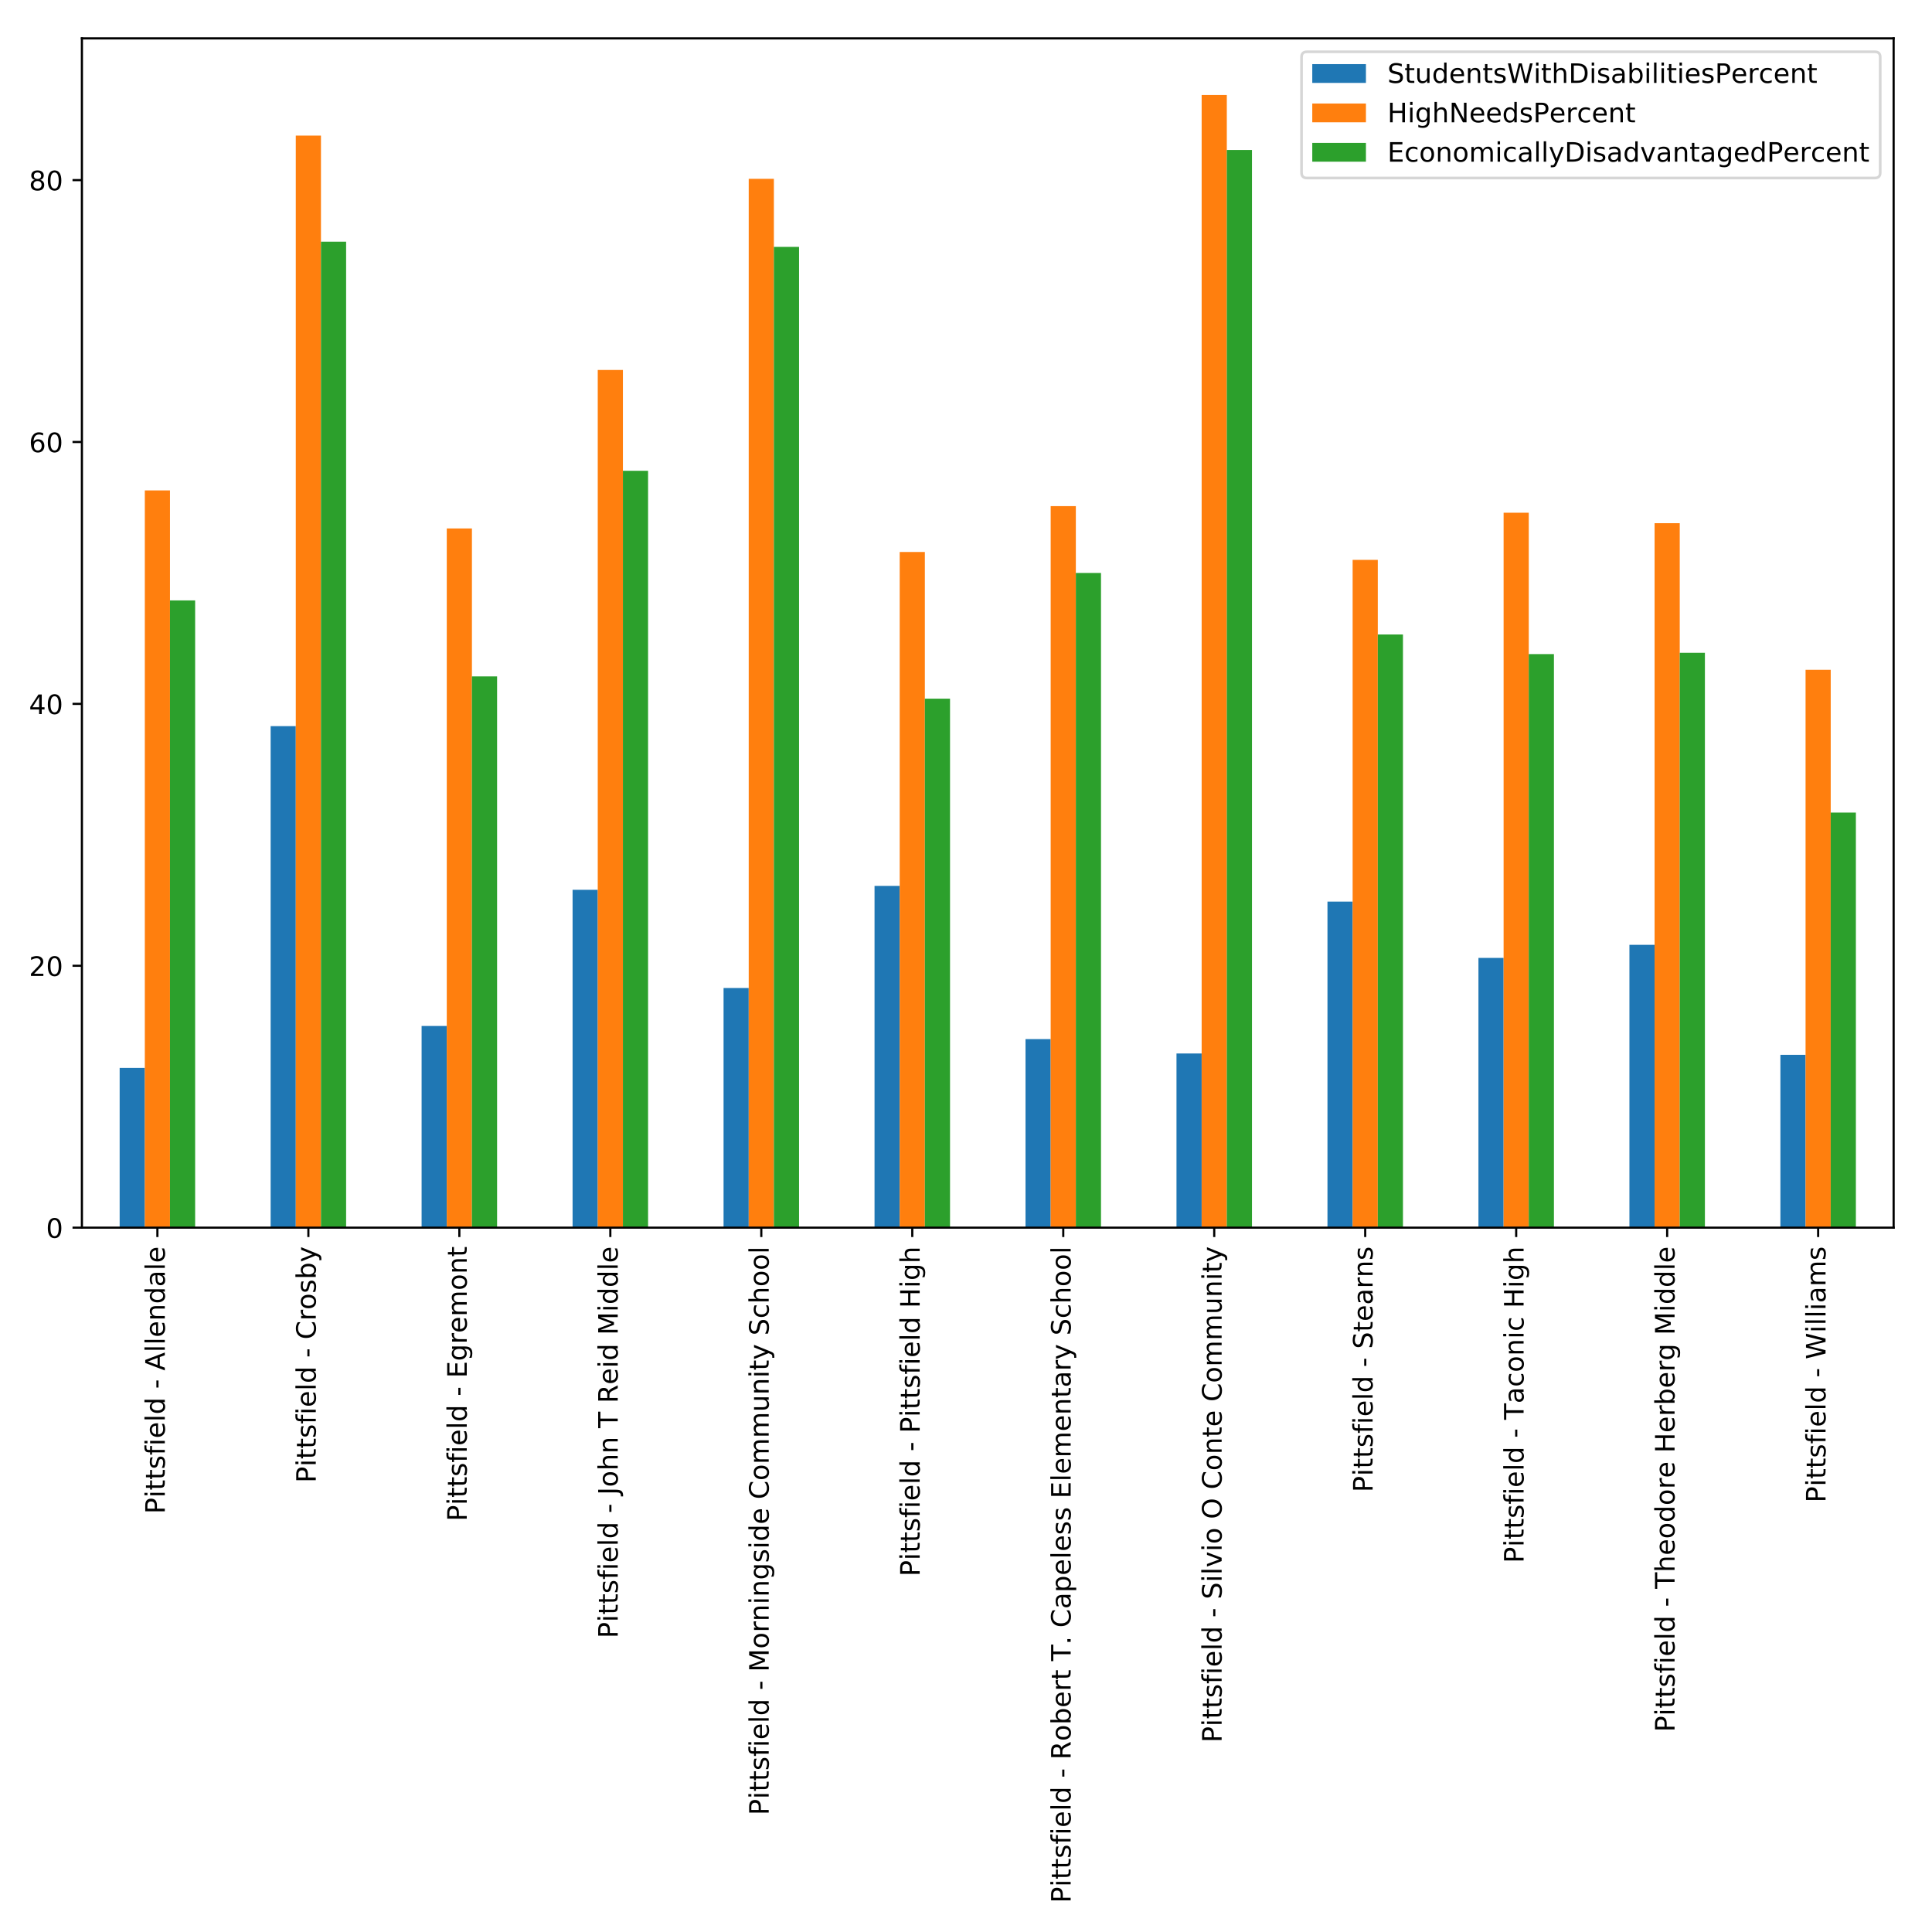 <?xml version="1.0" encoding="utf-8" standalone="no"?>
<!DOCTYPE svg PUBLIC "-//W3C//DTD SVG 1.1//EN"
  "http://www.w3.org/Graphics/SVG/1.1/DTD/svg11.dtd">
<!-- Created with matplotlib (http://matplotlib.org/) -->
<svg height="720pt" version="1.1" viewBox="0 0 720 720" width="720pt" xmlns="http://www.w3.org/2000/svg" xmlns:xlink="http://www.w3.org/1999/xlink">
 <defs>
  <style type="text/css">
*{stroke-linecap:butt;stroke-linejoin:round;}
  </style>
 </defs>
 <g id="figure_1">
  <g id="patch_1">
   <path d="M 0 720 
L 720 720 
L 720 0 
L 0 0 
z
" style="fill:#ffffff;"/>
  </g>
  <g id="axes_1">
   <g id="patch_2">
    <path d="M 30.525 457.506 
L 705.7 457.506 
L 705.7 14.3 
L 30.525 14.3 
z
" style="fill:#ffffff;"/>
   </g>
   <g id="patch_3">
    <path clip-path="url(#pc7ffcbc759)" d="M 44.591 457.506 
L 53.969 457.506 
L 53.969 397.973 
L 44.591 397.973 
z
" style="fill:#1f77b4;"/>
   </g>
   <g id="patch_4">
    <path clip-path="url(#pc7ffcbc759)" d="M 100.856 457.506 
L 110.233 457.506 
L 110.233 270.611 
L 100.856 270.611 
z
" style="fill:#1f77b4;"/>
   </g>
   <g id="patch_5">
    <path clip-path="url(#pc7ffcbc759)" d="M 157.12 457.506 
L 166.498 457.506 
L 166.498 382.358 
L 157.12 382.358 
z
" style="fill:#1f77b4;"/>
   </g>
   <g id="patch_6">
    <path clip-path="url(#pc7ffcbc759)" d="M 213.385 457.506 
L 222.762 457.506 
L 222.762 331.608 
L 213.385 331.608 
z
" style="fill:#1f77b4;"/>
   </g>
   <g id="patch_7">
    <path clip-path="url(#pc7ffcbc759)" d="M 269.649 457.506 
L 279.027 457.506 
L 279.027 368.206 
L 269.649 368.206 
z
" style="fill:#1f77b4;"/>
   </g>
   <g id="patch_8">
    <path clip-path="url(#pc7ffcbc759)" d="M 325.914 457.506 
L 335.291 457.506 
L 335.291 330.144 
L 325.914 330.144 
z
" style="fill:#1f77b4;"/>
   </g>
   <g id="patch_9">
    <path clip-path="url(#pc7ffcbc759)" d="M 382.179 457.506 
L 391.556 457.506 
L 391.556 387.237 
L 382.179 387.237 
z
" style="fill:#1f77b4;"/>
   </g>
   <g id="patch_10">
    <path clip-path="url(#pc7ffcbc759)" d="M 438.443 457.506 
L 447.821 457.506 
L 447.821 392.605 
L 438.443 392.605 
z
" style="fill:#1f77b4;"/>
   </g>
   <g id="patch_11">
    <path clip-path="url(#pc7ffcbc759)" d="M 494.708 457.506 
L 504.085 457.506 
L 504.085 336 
L 494.708 336 
z
" style="fill:#1f77b4;"/>
   </g>
   <g id="patch_12">
    <path clip-path="url(#pc7ffcbc759)" d="M 550.972 457.506 
L 560.35 457.506 
L 560.35 356.983 
L 550.972 356.983 
z
" style="fill:#1f77b4;"/>
   </g>
   <g id="patch_13">
    <path clip-path="url(#pc7ffcbc759)" d="M 607.237 457.506 
L 616.614 457.506 
L 616.614 352.103 
L 607.237 352.103 
z
" style="fill:#1f77b4;"/>
   </g>
   <g id="patch_14">
    <path clip-path="url(#pc7ffcbc759)" d="M 663.502 457.506 
L 672.879 457.506 
L 672.879 393.093 
L 663.502 393.093 
z
" style="fill:#1f77b4;"/>
   </g>
   <g id="patch_15">
    <path clip-path="url(#pc7ffcbc759)" d="M 53.969 457.506 
L 63.346 457.506 
L 63.346 182.774 
L 53.969 182.774 
z
" style="fill:#ff7f0e;"/>
   </g>
   <g id="patch_16">
    <path clip-path="url(#pc7ffcbc759)" d="M 110.233 457.506 
L 119.611 457.506 
L 119.611 50.532 
L 110.233 50.532 
z
" style="fill:#ff7f0e;"/>
   </g>
   <g id="patch_17">
    <path clip-path="url(#pc7ffcbc759)" d="M 166.498 457.506 
L 175.875 457.506 
L 175.875 196.926 
L 166.498 196.926 
z
" style="fill:#ff7f0e;"/>
   </g>
   <g id="patch_18">
    <path clip-path="url(#pc7ffcbc759)" d="M 222.762 457.506 
L 232.14 457.506 
L 232.14 137.88 
L 222.762 137.88 
z
" style="fill:#ff7f0e;"/>
   </g>
   <g id="patch_19">
    <path clip-path="url(#pc7ffcbc759)" d="M 279.027 457.506 
L 288.404 457.506 
L 288.404 66.636 
L 279.027 66.636 
z
" style="fill:#ff7f0e;"/>
   </g>
   <g id="patch_20">
    <path clip-path="url(#pc7ffcbc759)" d="M 335.291 457.506 
L 344.669 457.506 
L 344.669 205.709 
L 335.291 205.709 
z
" style="fill:#ff7f0e;"/>
   </g>
   <g id="patch_21">
    <path clip-path="url(#pc7ffcbc759)" d="M 391.556 457.506 
L 400.934 457.506 
L 400.934 188.63 
L 391.556 188.63 
z
" style="fill:#ff7f0e;"/>
   </g>
   <g id="patch_22">
    <path clip-path="url(#pc7ffcbc759)" d="M 447.821 457.506 
L 457.198 457.506 
L 457.198 35.405 
L 447.821 35.405 
z
" style="fill:#ff7f0e;"/>
   </g>
   <g id="patch_23">
    <path clip-path="url(#pc7ffcbc759)" d="M 504.085 457.506 
L 513.463 457.506 
L 513.463 208.637 
L 504.085 208.637 
z
" style="fill:#ff7f0e;"/>
   </g>
   <g id="patch_24">
    <path clip-path="url(#pc7ffcbc759)" d="M 560.35 457.506 
L 569.727 457.506 
L 569.727 191.07 
L 560.35 191.07 
z
" style="fill:#ff7f0e;"/>
   </g>
   <g id="patch_25">
    <path clip-path="url(#pc7ffcbc759)" d="M 616.614 457.506 
L 625.992 457.506 
L 625.992 194.974 
L 616.614 194.974 
z
" style="fill:#ff7f0e;"/>
   </g>
   <g id="patch_26">
    <path clip-path="url(#pc7ffcbc759)" d="M 672.879 457.506 
L 682.256 457.506 
L 682.256 249.628 
L 672.879 249.628 
z
" style="fill:#ff7f0e;"/>
   </g>
   <g id="patch_27">
    <path clip-path="url(#pc7ffcbc759)" d="M 63.346 457.506 
L 72.723 457.506 
L 72.723 223.765 
L 63.346 223.765 
z
" style="fill:#2ca02c;"/>
   </g>
   <g id="patch_28">
    <path clip-path="url(#pc7ffcbc759)" d="M 119.611 457.506 
L 128.988 457.506 
L 128.988 90.059 
L 119.611 90.059 
z
" style="fill:#2ca02c;"/>
   </g>
   <g id="patch_29">
    <path clip-path="url(#pc7ffcbc759)" d="M 175.875 457.506 
L 185.253 457.506 
L 185.253 252.067 
L 175.875 252.067 
z
" style="fill:#2ca02c;"/>
   </g>
   <g id="patch_30">
    <path clip-path="url(#pc7ffcbc759)" d="M 232.14 457.506 
L 241.517 457.506 
L 241.517 175.455 
L 232.14 175.455 
z
" style="fill:#2ca02c;"/>
   </g>
   <g id="patch_31">
    <path clip-path="url(#pc7ffcbc759)" d="M 288.404 457.506 
L 297.782 457.506 
L 297.782 92.011 
L 288.404 92.011 
z
" style="fill:#2ca02c;"/>
   </g>
   <g id="patch_32">
    <path clip-path="url(#pc7ffcbc759)" d="M 344.669 457.506 
L 354.046 457.506 
L 354.046 260.363 
L 344.669 260.363 
z
" style="fill:#2ca02c;"/>
   </g>
   <g id="patch_33">
    <path clip-path="url(#pc7ffcbc759)" d="M 400.934 457.506 
L 410.311 457.506 
L 410.311 213.517 
L 400.934 213.517 
z
" style="fill:#2ca02c;"/>
   </g>
   <g id="patch_34">
    <path clip-path="url(#pc7ffcbc759)" d="M 457.198 457.506 
L 466.576 457.506 
L 466.576 55.9 
L 457.198 55.9 
z
" style="fill:#2ca02c;"/>
   </g>
   <g id="patch_35">
    <path clip-path="url(#pc7ffcbc759)" d="M 513.463 457.506 
L 522.84 457.506 
L 522.84 236.452 
L 513.463 236.452 
z
" style="fill:#2ca02c;"/>
   </g>
   <g id="patch_36">
    <path clip-path="url(#pc7ffcbc759)" d="M 569.727 457.506 
L 579.105 457.506 
L 579.105 243.772 
L 569.727 243.772 
z
" style="fill:#2ca02c;"/>
   </g>
   <g id="patch_37">
    <path clip-path="url(#pc7ffcbc759)" d="M 625.992 457.506 
L 635.369 457.506 
L 635.369 243.284 
L 625.992 243.284 
z
" style="fill:#2ca02c;"/>
   </g>
   <g id="patch_38">
    <path clip-path="url(#pc7ffcbc759)" d="M 682.256 457.506 
L 691.634 457.506 
L 691.634 302.817 
L 682.256 302.817 
z
" style="fill:#2ca02c;"/>
   </g>
   <g id="matplotlib.axis_1">
    <g id="xtick_1">
     <g id="line2d_1">
      <defs>
       <path d="M 0 0 
L 0 3.5 
" id="m9aaba6655d" style="stroke:#000000;stroke-width:0.8;"/>
      </defs>
      <g>
       <use style="stroke:#000000;stroke-width:0.8;" x="58.657" xlink:href="#m9aaba6655d" y="457.506"/>
      </g>
     </g>
     <g id="text_1">
      <!-- Pittsfield - Allendale -->
      <defs>
       <path d="M 19.672 64.797 
L 19.672 37.406 
L 32.078 37.406 
Q 38.969 37.406 42.719 40.969 
Q 46.484 44.531 46.484 51.125 
Q 46.484 57.672 42.719 61.234 
Q 38.969 64.797 32.078 64.797 
z
M 9.812 72.906 
L 32.078 72.906 
Q 44.344 72.906 50.609 67.359 
Q 56.891 61.812 56.891 51.125 
Q 56.891 40.328 50.609 34.812 
Q 44.344 29.297 32.078 29.297 
L 19.672 29.297 
L 19.672 0 
L 9.812 0 
z
" id="DejaVuSans-50"/>
       <path d="M 9.422 54.688 
L 18.406 54.688 
L 18.406 0 
L 9.422 0 
z
M 9.422 75.984 
L 18.406 75.984 
L 18.406 64.594 
L 9.422 64.594 
z
" id="DejaVuSans-69"/>
       <path d="M 18.312 70.219 
L 18.312 54.688 
L 36.812 54.688 
L 36.812 47.703 
L 18.312 47.703 
L 18.312 18.016 
Q 18.312 11.328 20.141 9.422 
Q 21.969 7.516 27.594 7.516 
L 36.812 7.516 
L 36.812 0 
L 27.594 0 
Q 17.188 0 13.234 3.875 
Q 9.281 7.766 9.281 18.016 
L 9.281 47.703 
L 2.688 47.703 
L 2.688 54.688 
L 9.281 54.688 
L 9.281 70.219 
z
" id="DejaVuSans-74"/>
       <path d="M 44.281 53.078 
L 44.281 44.578 
Q 40.484 46.531 36.375 47.5 
Q 32.281 48.484 27.875 48.484 
Q 21.188 48.484 17.844 46.438 
Q 14.5 44.391 14.5 40.281 
Q 14.5 37.156 16.891 35.375 
Q 19.281 33.594 26.516 31.984 
L 29.594 31.297 
Q 39.156 29.25 43.188 25.516 
Q 47.219 21.781 47.219 15.094 
Q 47.219 7.469 41.188 3.016 
Q 35.156 -1.422 24.609 -1.422 
Q 20.219 -1.422 15.453 -0.562 
Q 10.688 0.297 5.422 2 
L 5.422 11.281 
Q 10.406 8.688 15.234 7.391 
Q 20.062 6.109 24.812 6.109 
Q 31.156 6.109 34.562 8.281 
Q 37.984 10.453 37.984 14.406 
Q 37.984 18.062 35.516 20.016 
Q 33.062 21.969 24.703 23.781 
L 21.578 24.516 
Q 13.234 26.266 9.516 29.906 
Q 5.812 33.547 5.812 39.891 
Q 5.812 47.609 11.281 51.797 
Q 16.75 56 26.812 56 
Q 31.781 56 36.172 55.266 
Q 40.578 54.547 44.281 53.078 
z
" id="DejaVuSans-73"/>
       <path d="M 37.109 75.984 
L 37.109 68.5 
L 28.516 68.5 
Q 23.688 68.5 21.797 66.547 
Q 19.922 64.594 19.922 59.516 
L 19.922 54.688 
L 34.719 54.688 
L 34.719 47.703 
L 19.922 47.703 
L 19.922 0 
L 10.891 0 
L 10.891 47.703 
L 2.297 47.703 
L 2.297 54.688 
L 10.891 54.688 
L 10.891 58.5 
Q 10.891 67.625 15.141 71.797 
Q 19.391 75.984 28.609 75.984 
z
" id="DejaVuSans-66"/>
       <path d="M 56.203 29.594 
L 56.203 25.203 
L 14.891 25.203 
Q 15.484 15.922 20.484 11.062 
Q 25.484 6.203 34.422 6.203 
Q 39.594 6.203 44.453 7.469 
Q 49.312 8.734 54.109 11.281 
L 54.109 2.781 
Q 49.266 0.734 44.188 -0.344 
Q 39.109 -1.422 33.891 -1.422 
Q 20.797 -1.422 13.156 6.188 
Q 5.516 13.812 5.516 26.812 
Q 5.516 40.234 12.766 48.109 
Q 20.016 56 32.328 56 
Q 43.359 56 49.781 48.891 
Q 56.203 41.797 56.203 29.594 
z
M 47.219 32.234 
Q 47.125 39.594 43.094 43.984 
Q 39.062 48.391 32.422 48.391 
Q 24.906 48.391 20.391 44.141 
Q 15.875 39.891 15.188 32.172 
z
" id="DejaVuSans-65"/>
       <path d="M 9.422 75.984 
L 18.406 75.984 
L 18.406 0 
L 9.422 0 
z
" id="DejaVuSans-6c"/>
       <path d="M 45.406 46.391 
L 45.406 75.984 
L 54.391 75.984 
L 54.391 0 
L 45.406 0 
L 45.406 8.203 
Q 42.578 3.328 38.25 0.953 
Q 33.938 -1.422 27.875 -1.422 
Q 17.969 -1.422 11.734 6.484 
Q 5.516 14.406 5.516 27.297 
Q 5.516 40.188 11.734 48.094 
Q 17.969 56 27.875 56 
Q 33.938 56 38.25 53.625 
Q 42.578 51.266 45.406 46.391 
z
M 14.797 27.297 
Q 14.797 17.391 18.875 11.75 
Q 22.953 6.109 30.078 6.109 
Q 37.203 6.109 41.297 11.75 
Q 45.406 17.391 45.406 27.297 
Q 45.406 37.203 41.297 42.844 
Q 37.203 48.484 30.078 48.484 
Q 22.953 48.484 18.875 42.844 
Q 14.797 37.203 14.797 27.297 
z
" id="DejaVuSans-64"/>
       <path id="DejaVuSans-20"/>
       <path d="M 4.891 31.391 
L 31.203 31.391 
L 31.203 23.391 
L 4.891 23.391 
z
" id="DejaVuSans-2d"/>
       <path d="M 34.188 63.188 
L 20.797 26.906 
L 47.609 26.906 
z
M 28.609 72.906 
L 39.797 72.906 
L 67.578 0 
L 57.328 0 
L 50.688 18.703 
L 17.828 18.703 
L 11.188 0 
L 0.781 0 
z
" id="DejaVuSans-41"/>
       <path d="M 54.891 33.016 
L 54.891 0 
L 45.906 0 
L 45.906 32.719 
Q 45.906 40.484 42.875 44.328 
Q 39.844 48.188 33.797 48.188 
Q 26.516 48.188 22.312 43.547 
Q 18.109 38.922 18.109 30.906 
L 18.109 0 
L 9.078 0 
L 9.078 54.688 
L 18.109 54.688 
L 18.109 46.188 
Q 21.344 51.125 25.703 53.562 
Q 30.078 56 35.797 56 
Q 45.219 56 50.047 50.172 
Q 54.891 44.344 54.891 33.016 
z
" id="DejaVuSans-6e"/>
       <path d="M 34.281 27.484 
Q 23.391 27.484 19.188 25 
Q 14.984 22.516 14.984 16.5 
Q 14.984 11.719 18.141 8.906 
Q 21.297 6.109 26.703 6.109 
Q 34.188 6.109 38.703 11.406 
Q 43.219 16.703 43.219 25.484 
L 43.219 27.484 
z
M 52.203 31.203 
L 52.203 0 
L 43.219 0 
L 43.219 8.297 
Q 40.141 3.328 35.547 0.953 
Q 30.953 -1.422 24.312 -1.422 
Q 15.922 -1.422 10.953 3.297 
Q 6 8.016 6 15.922 
Q 6 25.141 12.172 29.828 
Q 18.359 34.516 30.609 34.516 
L 43.219 34.516 
L 43.219 35.406 
Q 43.219 41.609 39.141 45 
Q 35.062 48.391 27.688 48.391 
Q 23 48.391 18.547 47.266 
Q 14.109 46.141 10.016 43.891 
L 10.016 52.203 
Q 14.938 54.109 19.578 55.047 
Q 24.219 56 28.609 56 
Q 40.484 56 46.344 49.844 
Q 52.203 43.703 52.203 31.203 
z
" id="DejaVuSans-61"/>
      </defs>
      <g transform="translate(61.417 564.198)rotate(-90)scale(0.1 -0.1)">
       <use xlink:href="#DejaVuSans-50"/>
       <use x="60.271" xlink:href="#DejaVuSans-69"/>
       <use x="88.055" xlink:href="#DejaVuSans-74"/>
       <use x="127.264" xlink:href="#DejaVuSans-74"/>
       <use x="166.473" xlink:href="#DejaVuSans-73"/>
       <use x="218.572" xlink:href="#DejaVuSans-66"/>
       <use x="253.777" xlink:href="#DejaVuSans-69"/>
       <use x="281.561" xlink:href="#DejaVuSans-65"/>
       <use x="343.084" xlink:href="#DejaVuSans-6c"/>
       <use x="370.867" xlink:href="#DejaVuSans-64"/>
       <use x="434.344" xlink:href="#DejaVuSans-20"/>
       <use x="466.131" xlink:href="#DejaVuSans-2d"/>
       <use x="502.215" xlink:href="#DejaVuSans-20"/>
       <use x="534.002" xlink:href="#DejaVuSans-41"/>
       <use x="602.41" xlink:href="#DejaVuSans-6c"/>
       <use x="630.193" xlink:href="#DejaVuSans-6c"/>
       <use x="657.977" xlink:href="#DejaVuSans-65"/>
       <use x="719.5" xlink:href="#DejaVuSans-6e"/>
       <use x="782.879" xlink:href="#DejaVuSans-64"/>
       <use x="846.355" xlink:href="#DejaVuSans-61"/>
       <use x="907.635" xlink:href="#DejaVuSans-6c"/>
       <use x="935.418" xlink:href="#DejaVuSans-65"/>
      </g>
     </g>
    </g>
    <g id="xtick_2">
     <g id="line2d_2">
      <g>
       <use style="stroke:#000000;stroke-width:0.8;" x="114.922" xlink:href="#m9aaba6655d" y="457.506"/>
      </g>
     </g>
     <g id="text_2">
      <!-- Pittsfield - Crosby -->
      <defs>
       <path d="M 64.406 67.281 
L 64.406 56.891 
Q 59.422 61.531 53.781 63.812 
Q 48.141 66.109 41.797 66.109 
Q 29.297 66.109 22.656 58.469 
Q 16.016 50.828 16.016 36.375 
Q 16.016 21.969 22.656 14.328 
Q 29.297 6.688 41.797 6.688 
Q 48.141 6.688 53.781 8.984 
Q 59.422 11.281 64.406 15.922 
L 64.406 5.609 
Q 59.234 2.094 53.438 0.328 
Q 47.656 -1.422 41.219 -1.422 
Q 24.656 -1.422 15.125 8.703 
Q 5.609 18.844 5.609 36.375 
Q 5.609 53.953 15.125 64.078 
Q 24.656 74.219 41.219 74.219 
Q 47.75 74.219 53.531 72.484 
Q 59.328 70.75 64.406 67.281 
z
" id="DejaVuSans-43"/>
       <path d="M 41.109 46.297 
Q 39.594 47.172 37.812 47.578 
Q 36.031 48 33.891 48 
Q 26.266 48 22.188 43.047 
Q 18.109 38.094 18.109 28.812 
L 18.109 0 
L 9.078 0 
L 9.078 54.688 
L 18.109 54.688 
L 18.109 46.188 
Q 20.953 51.172 25.484 53.578 
Q 30.031 56 36.531 56 
Q 37.453 56 38.578 55.875 
Q 39.703 55.766 41.062 55.516 
z
" id="DejaVuSans-72"/>
       <path d="M 30.609 48.391 
Q 23.391 48.391 19.188 42.75 
Q 14.984 37.109 14.984 27.297 
Q 14.984 17.484 19.156 11.844 
Q 23.344 6.203 30.609 6.203 
Q 37.797 6.203 41.984 11.859 
Q 46.188 17.531 46.188 27.297 
Q 46.188 37.016 41.984 42.703 
Q 37.797 48.391 30.609 48.391 
z
M 30.609 56 
Q 42.328 56 49.016 48.375 
Q 55.719 40.766 55.719 27.297 
Q 55.719 13.875 49.016 6.219 
Q 42.328 -1.422 30.609 -1.422 
Q 18.844 -1.422 12.172 6.219 
Q 5.516 13.875 5.516 27.297 
Q 5.516 40.766 12.172 48.375 
Q 18.844 56 30.609 56 
z
" id="DejaVuSans-6f"/>
       <path d="M 48.688 27.297 
Q 48.688 37.203 44.609 42.844 
Q 40.531 48.484 33.406 48.484 
Q 26.266 48.484 22.188 42.844 
Q 18.109 37.203 18.109 27.297 
Q 18.109 17.391 22.188 11.75 
Q 26.266 6.109 33.406 6.109 
Q 40.531 6.109 44.609 11.75 
Q 48.688 17.391 48.688 27.297 
z
M 18.109 46.391 
Q 20.953 51.266 25.266 53.625 
Q 29.594 56 35.594 56 
Q 45.562 56 51.781 48.094 
Q 58.016 40.188 58.016 27.297 
Q 58.016 14.406 51.781 6.484 
Q 45.562 -1.422 35.594 -1.422 
Q 29.594 -1.422 25.266 0.953 
Q 20.953 3.328 18.109 8.203 
L 18.109 0 
L 9.078 0 
L 9.078 75.984 
L 18.109 75.984 
z
" id="DejaVuSans-62"/>
       <path d="M 32.172 -5.078 
Q 28.375 -14.844 24.75 -17.812 
Q 21.141 -20.797 15.094 -20.797 
L 7.906 -20.797 
L 7.906 -13.281 
L 13.188 -13.281 
Q 16.891 -13.281 18.938 -11.516 
Q 21 -9.766 23.484 -3.219 
L 25.094 0.875 
L 2.984 54.688 
L 12.5 54.688 
L 29.594 11.922 
L 46.688 54.688 
L 56.203 54.688 
z
" id="DejaVuSans-79"/>
      </defs>
      <g transform="translate(117.681 552.589)rotate(-90)scale(0.1 -0.1)">
       <use xlink:href="#DejaVuSans-50"/>
       <use x="60.271" xlink:href="#DejaVuSans-69"/>
       <use x="88.055" xlink:href="#DejaVuSans-74"/>
       <use x="127.264" xlink:href="#DejaVuSans-74"/>
       <use x="166.473" xlink:href="#DejaVuSans-73"/>
       <use x="218.572" xlink:href="#DejaVuSans-66"/>
       <use x="253.777" xlink:href="#DejaVuSans-69"/>
       <use x="281.561" xlink:href="#DejaVuSans-65"/>
       <use x="343.084" xlink:href="#DejaVuSans-6c"/>
       <use x="370.867" xlink:href="#DejaVuSans-64"/>
       <use x="434.344" xlink:href="#DejaVuSans-20"/>
       <use x="466.131" xlink:href="#DejaVuSans-2d"/>
       <use x="502.215" xlink:href="#DejaVuSans-20"/>
       <use x="534.002" xlink:href="#DejaVuSans-43"/>
       <use x="603.826" xlink:href="#DejaVuSans-72"/>
       <use x="644.908" xlink:href="#DejaVuSans-6f"/>
       <use x="706.09" xlink:href="#DejaVuSans-73"/>
       <use x="758.189" xlink:href="#DejaVuSans-62"/>
       <use x="821.666" xlink:href="#DejaVuSans-79"/>
      </g>
     </g>
    </g>
    <g id="xtick_3">
     <g id="line2d_3">
      <g>
       <use style="stroke:#000000;stroke-width:0.8;" x="171.186" xlink:href="#m9aaba6655d" y="457.506"/>
      </g>
     </g>
     <g id="text_3">
      <!-- Pittsfield - Egremont -->
      <defs>
       <path d="M 9.812 72.906 
L 55.906 72.906 
L 55.906 64.594 
L 19.672 64.594 
L 19.672 43.016 
L 54.391 43.016 
L 54.391 34.719 
L 19.672 34.719 
L 19.672 8.297 
L 56.781 8.297 
L 56.781 0 
L 9.812 0 
z
" id="DejaVuSans-45"/>
       <path d="M 45.406 27.984 
Q 45.406 37.75 41.375 43.109 
Q 37.359 48.484 30.078 48.484 
Q 22.859 48.484 18.828 43.109 
Q 14.797 37.75 14.797 27.984 
Q 14.797 18.266 18.828 12.891 
Q 22.859 7.516 30.078 7.516 
Q 37.359 7.516 41.375 12.891 
Q 45.406 18.266 45.406 27.984 
z
M 54.391 6.781 
Q 54.391 -7.172 48.188 -13.984 
Q 42 -20.797 29.203 -20.797 
Q 24.469 -20.797 20.266 -20.094 
Q 16.062 -19.391 12.109 -17.922 
L 12.109 -9.188 
Q 16.062 -11.328 19.922 -12.344 
Q 23.781 -13.375 27.781 -13.375 
Q 36.625 -13.375 41.016 -8.766 
Q 45.406 -4.156 45.406 5.172 
L 45.406 9.625 
Q 42.625 4.781 38.281 2.391 
Q 33.938 0 27.875 0 
Q 17.828 0 11.672 7.656 
Q 5.516 15.328 5.516 27.984 
Q 5.516 40.672 11.672 48.328 
Q 17.828 56 27.875 56 
Q 33.938 56 38.281 53.609 
Q 42.625 51.219 45.406 46.391 
L 45.406 54.688 
L 54.391 54.688 
z
" id="DejaVuSans-67"/>
       <path d="M 52 44.188 
Q 55.375 50.25 60.062 53.125 
Q 64.75 56 71.094 56 
Q 79.641 56 84.281 50.016 
Q 88.922 44.047 88.922 33.016 
L 88.922 0 
L 79.891 0 
L 79.891 32.719 
Q 79.891 40.578 77.094 44.375 
Q 74.312 48.188 68.609 48.188 
Q 61.625 48.188 57.562 43.547 
Q 53.516 38.922 53.516 30.906 
L 53.516 0 
L 44.484 0 
L 44.484 32.719 
Q 44.484 40.625 41.703 44.406 
Q 38.922 48.188 33.109 48.188 
Q 26.219 48.188 22.156 43.531 
Q 18.109 38.875 18.109 30.906 
L 18.109 0 
L 9.078 0 
L 9.078 54.688 
L 18.109 54.688 
L 18.109 46.188 
Q 21.188 51.219 25.484 53.609 
Q 29.781 56 35.688 56 
Q 41.656 56 45.828 52.969 
Q 50 49.953 52 44.188 
z
" id="DejaVuSans-6d"/>
      </defs>
      <g transform="translate(173.946 566.948)rotate(-90)scale(0.1 -0.1)">
       <use xlink:href="#DejaVuSans-50"/>
       <use x="60.271" xlink:href="#DejaVuSans-69"/>
       <use x="88.055" xlink:href="#DejaVuSans-74"/>
       <use x="127.264" xlink:href="#DejaVuSans-74"/>
       <use x="166.473" xlink:href="#DejaVuSans-73"/>
       <use x="218.572" xlink:href="#DejaVuSans-66"/>
       <use x="253.777" xlink:href="#DejaVuSans-69"/>
       <use x="281.561" xlink:href="#DejaVuSans-65"/>
       <use x="343.084" xlink:href="#DejaVuSans-6c"/>
       <use x="370.867" xlink:href="#DejaVuSans-64"/>
       <use x="434.344" xlink:href="#DejaVuSans-20"/>
       <use x="466.131" xlink:href="#DejaVuSans-2d"/>
       <use x="502.215" xlink:href="#DejaVuSans-20"/>
       <use x="534.002" xlink:href="#DejaVuSans-45"/>
       <use x="597.186" xlink:href="#DejaVuSans-67"/>
       <use x="660.662" xlink:href="#DejaVuSans-72"/>
       <use x="701.744" xlink:href="#DejaVuSans-65"/>
       <use x="763.268" xlink:href="#DejaVuSans-6d"/>
       <use x="860.68" xlink:href="#DejaVuSans-6f"/>
       <use x="921.861" xlink:href="#DejaVuSans-6e"/>
       <use x="985.24" xlink:href="#DejaVuSans-74"/>
      </g>
     </g>
    </g>
    <g id="xtick_4">
     <g id="line2d_4">
      <g>
       <use style="stroke:#000000;stroke-width:0.8;" x="227.451" xlink:href="#m9aaba6655d" y="457.506"/>
      </g>
     </g>
     <g id="text_4">
      <!-- Pittsfield - John T Reid Middle -->
      <defs>
       <path d="M 9.812 72.906 
L 19.672 72.906 
L 19.672 5.078 
Q 19.672 -8.109 14.672 -14.062 
Q 9.672 -20.016 -1.422 -20.016 
L -5.172 -20.016 
L -5.172 -11.719 
L -2.094 -11.719 
Q 4.438 -11.719 7.125 -8.047 
Q 9.812 -4.391 9.812 5.078 
z
" id="DejaVuSans-4a"/>
       <path d="M 54.891 33.016 
L 54.891 0 
L 45.906 0 
L 45.906 32.719 
Q 45.906 40.484 42.875 44.328 
Q 39.844 48.188 33.797 48.188 
Q 26.516 48.188 22.312 43.547 
Q 18.109 38.922 18.109 30.906 
L 18.109 0 
L 9.078 0 
L 9.078 75.984 
L 18.109 75.984 
L 18.109 46.188 
Q 21.344 51.125 25.703 53.562 
Q 30.078 56 35.797 56 
Q 45.219 56 50.047 50.172 
Q 54.891 44.344 54.891 33.016 
z
" id="DejaVuSans-68"/>
       <path d="M -0.297 72.906 
L 61.375 72.906 
L 61.375 64.594 
L 35.5 64.594 
L 35.5 0 
L 25.594 0 
L 25.594 64.594 
L -0.297 64.594 
z
" id="DejaVuSans-54"/>
       <path d="M 44.391 34.188 
Q 47.562 33.109 50.562 29.594 
Q 53.562 26.078 56.594 19.922 
L 66.609 0 
L 56 0 
L 46.688 18.703 
Q 43.062 26.031 39.672 28.422 
Q 36.281 30.812 30.422 30.812 
L 19.672 30.812 
L 19.672 0 
L 9.812 0 
L 9.812 72.906 
L 32.078 72.906 
Q 44.578 72.906 50.734 67.672 
Q 56.891 62.453 56.891 51.906 
Q 56.891 45.016 53.688 40.469 
Q 50.484 35.938 44.391 34.188 
z
M 19.672 64.797 
L 19.672 38.922 
L 32.078 38.922 
Q 39.203 38.922 42.844 42.219 
Q 46.484 45.516 46.484 51.906 
Q 46.484 58.297 42.844 61.547 
Q 39.203 64.797 32.078 64.797 
z
" id="DejaVuSans-52"/>
       <path d="M 9.812 72.906 
L 24.516 72.906 
L 43.109 23.297 
L 61.812 72.906 
L 76.516 72.906 
L 76.516 0 
L 66.891 0 
L 66.891 64.016 
L 48.094 14.016 
L 38.188 14.016 
L 19.391 64.016 
L 19.391 0 
L 9.812 0 
z
" id="DejaVuSans-4d"/>
      </defs>
      <g transform="translate(230.21 610.545)rotate(-90)scale(0.1 -0.1)">
       <use xlink:href="#DejaVuSans-50"/>
       <use x="60.271" xlink:href="#DejaVuSans-69"/>
       <use x="88.055" xlink:href="#DejaVuSans-74"/>
       <use x="127.264" xlink:href="#DejaVuSans-74"/>
       <use x="166.473" xlink:href="#DejaVuSans-73"/>
       <use x="218.572" xlink:href="#DejaVuSans-66"/>
       <use x="253.777" xlink:href="#DejaVuSans-69"/>
       <use x="281.561" xlink:href="#DejaVuSans-65"/>
       <use x="343.084" xlink:href="#DejaVuSans-6c"/>
       <use x="370.867" xlink:href="#DejaVuSans-64"/>
       <use x="434.344" xlink:href="#DejaVuSans-20"/>
       <use x="466.131" xlink:href="#DejaVuSans-2d"/>
       <use x="502.215" xlink:href="#DejaVuSans-20"/>
       <use x="534.002" xlink:href="#DejaVuSans-4a"/>
       <use x="563.494" xlink:href="#DejaVuSans-6f"/>
       <use x="624.676" xlink:href="#DejaVuSans-68"/>
       <use x="688.055" xlink:href="#DejaVuSans-6e"/>
       <use x="751.434" xlink:href="#DejaVuSans-20"/>
       <use x="783.221" xlink:href="#DejaVuSans-54"/>
       <use x="844.305" xlink:href="#DejaVuSans-20"/>
       <use x="876.092" xlink:href="#DejaVuSans-52"/>
       <use x="945.512" xlink:href="#DejaVuSans-65"/>
       <use x="1007.035" xlink:href="#DejaVuSans-69"/>
       <use x="1034.818" xlink:href="#DejaVuSans-64"/>
       <use x="1098.295" xlink:href="#DejaVuSans-20"/>
       <use x="1130.082" xlink:href="#DejaVuSans-4d"/>
       <use x="1216.361" xlink:href="#DejaVuSans-69"/>
       <use x="1244.145" xlink:href="#DejaVuSans-64"/>
       <use x="1307.621" xlink:href="#DejaVuSans-64"/>
       <use x="1371.098" xlink:href="#DejaVuSans-6c"/>
       <use x="1398.881" xlink:href="#DejaVuSans-65"/>
      </g>
     </g>
    </g>
    <g id="xtick_5">
     <g id="line2d_5">
      <g>
       <use style="stroke:#000000;stroke-width:0.8;" x="283.716" xlink:href="#m9aaba6655d" y="457.506"/>
      </g>
     </g>
     <g id="text_5">
      <!-- Pittsfield - Morningside Community School -->
      <defs>
       <path d="M 8.5 21.578 
L 8.5 54.688 
L 17.484 54.688 
L 17.484 21.922 
Q 17.484 14.156 20.5 10.266 
Q 23.531 6.391 29.594 6.391 
Q 36.859 6.391 41.078 11.031 
Q 45.312 15.672 45.312 23.688 
L 45.312 54.688 
L 54.297 54.688 
L 54.297 0 
L 45.312 0 
L 45.312 8.406 
Q 42.047 3.422 37.719 1 
Q 33.406 -1.422 27.688 -1.422 
Q 18.266 -1.422 13.375 4.438 
Q 8.5 10.297 8.5 21.578 
z
M 31.109 56 
z
" id="DejaVuSans-75"/>
       <path d="M 53.516 70.516 
L 53.516 60.891 
Q 47.906 63.578 42.922 64.891 
Q 37.938 66.219 33.297 66.219 
Q 25.25 66.219 20.875 63.094 
Q 16.5 59.969 16.5 54.203 
Q 16.5 49.359 19.406 46.891 
Q 22.312 44.438 30.422 42.922 
L 36.375 41.703 
Q 47.406 39.594 52.656 34.297 
Q 57.906 29 57.906 20.125 
Q 57.906 9.516 50.797 4.047 
Q 43.703 -1.422 29.984 -1.422 
Q 24.812 -1.422 18.969 -0.25 
Q 13.141 0.922 6.891 3.219 
L 6.891 13.375 
Q 12.891 10.016 18.656 8.297 
Q 24.422 6.594 29.984 6.594 
Q 38.422 6.594 43.016 9.906 
Q 47.609 13.234 47.609 19.391 
Q 47.609 24.75 44.312 27.781 
Q 41.016 30.812 33.5 32.328 
L 27.484 33.5 
Q 16.453 35.688 11.516 40.375 
Q 6.594 45.062 6.594 53.422 
Q 6.594 63.094 13.406 68.656 
Q 20.219 74.219 32.172 74.219 
Q 37.312 74.219 42.625 73.281 
Q 47.953 72.359 53.516 70.516 
z
" id="DejaVuSans-53"/>
       <path d="M 48.781 52.594 
L 48.781 44.188 
Q 44.969 46.297 41.141 47.344 
Q 37.312 48.391 33.406 48.391 
Q 24.656 48.391 19.812 42.844 
Q 14.984 37.312 14.984 27.297 
Q 14.984 17.281 19.812 11.734 
Q 24.656 6.203 33.406 6.203 
Q 37.312 6.203 41.141 7.25 
Q 44.969 8.297 48.781 10.406 
L 48.781 2.094 
Q 45.016 0.344 40.984 -0.531 
Q 36.969 -1.422 32.422 -1.422 
Q 20.062 -1.422 12.781 6.344 
Q 5.516 14.109 5.516 27.297 
Q 5.516 40.672 12.859 48.328 
Q 20.219 56 33.016 56 
Q 37.156 56 41.109 55.141 
Q 45.062 54.297 48.781 52.594 
z
" id="DejaVuSans-63"/>
      </defs>
      <g transform="translate(286.475 676.481)rotate(-90)scale(0.1 -0.1)">
       <use xlink:href="#DejaVuSans-50"/>
       <use x="60.271" xlink:href="#DejaVuSans-69"/>
       <use x="88.055" xlink:href="#DejaVuSans-74"/>
       <use x="127.264" xlink:href="#DejaVuSans-74"/>
       <use x="166.473" xlink:href="#DejaVuSans-73"/>
       <use x="218.572" xlink:href="#DejaVuSans-66"/>
       <use x="253.777" xlink:href="#DejaVuSans-69"/>
       <use x="281.561" xlink:href="#DejaVuSans-65"/>
       <use x="343.084" xlink:href="#DejaVuSans-6c"/>
       <use x="370.867" xlink:href="#DejaVuSans-64"/>
       <use x="434.344" xlink:href="#DejaVuSans-20"/>
       <use x="466.131" xlink:href="#DejaVuSans-2d"/>
       <use x="502.215" xlink:href="#DejaVuSans-20"/>
       <use x="534.002" xlink:href="#DejaVuSans-4d"/>
       <use x="620.281" xlink:href="#DejaVuSans-6f"/>
       <use x="681.463" xlink:href="#DejaVuSans-72"/>
       <use x="722.561" xlink:href="#DejaVuSans-6e"/>
       <use x="785.939" xlink:href="#DejaVuSans-69"/>
       <use x="813.723" xlink:href="#DejaVuSans-6e"/>
       <use x="877.102" xlink:href="#DejaVuSans-67"/>
       <use x="940.578" xlink:href="#DejaVuSans-73"/>
       <use x="992.678" xlink:href="#DejaVuSans-69"/>
       <use x="1020.461" xlink:href="#DejaVuSans-64"/>
       <use x="1083.938" xlink:href="#DejaVuSans-65"/>
       <use x="1145.461" xlink:href="#DejaVuSans-20"/>
       <use x="1177.248" xlink:href="#DejaVuSans-43"/>
       <use x="1247.072" xlink:href="#DejaVuSans-6f"/>
       <use x="1308.254" xlink:href="#DejaVuSans-6d"/>
       <use x="1405.666" xlink:href="#DejaVuSans-6d"/>
       <use x="1503.078" xlink:href="#DejaVuSans-75"/>
       <use x="1566.457" xlink:href="#DejaVuSans-6e"/>
       <use x="1629.836" xlink:href="#DejaVuSans-69"/>
       <use x="1657.619" xlink:href="#DejaVuSans-74"/>
       <use x="1696.828" xlink:href="#DejaVuSans-79"/>
       <use x="1756.008" xlink:href="#DejaVuSans-20"/>
       <use x="1787.795" xlink:href="#DejaVuSans-53"/>
       <use x="1851.271" xlink:href="#DejaVuSans-63"/>
       <use x="1906.252" xlink:href="#DejaVuSans-68"/>
       <use x="1969.631" xlink:href="#DejaVuSans-6f"/>
       <use x="2030.812" xlink:href="#DejaVuSans-6f"/>
       <use x="2091.994" xlink:href="#DejaVuSans-6c"/>
      </g>
     </g>
    </g>
    <g id="xtick_6">
     <g id="line2d_6">
      <g>
       <use style="stroke:#000000;stroke-width:0.8;" x="339.98" xlink:href="#m9aaba6655d" y="457.506"/>
      </g>
     </g>
     <g id="text_6">
      <!-- Pittsfield - Pittsfield High -->
      <defs>
       <path d="M 9.812 72.906 
L 19.672 72.906 
L 19.672 43.016 
L 55.516 43.016 
L 55.516 72.906 
L 65.375 72.906 
L 65.375 0 
L 55.516 0 
L 55.516 34.719 
L 19.672 34.719 
L 19.672 0 
L 9.812 0 
z
" id="DejaVuSans-48"/>
      </defs>
      <g transform="translate(342.74 587.498)rotate(-90)scale(0.1 -0.1)">
       <use xlink:href="#DejaVuSans-50"/>
       <use x="60.271" xlink:href="#DejaVuSans-69"/>
       <use x="88.055" xlink:href="#DejaVuSans-74"/>
       <use x="127.264" xlink:href="#DejaVuSans-74"/>
       <use x="166.473" xlink:href="#DejaVuSans-73"/>
       <use x="218.572" xlink:href="#DejaVuSans-66"/>
       <use x="253.777" xlink:href="#DejaVuSans-69"/>
       <use x="281.561" xlink:href="#DejaVuSans-65"/>
       <use x="343.084" xlink:href="#DejaVuSans-6c"/>
       <use x="370.867" xlink:href="#DejaVuSans-64"/>
       <use x="434.344" xlink:href="#DejaVuSans-20"/>
       <use x="466.131" xlink:href="#DejaVuSans-2d"/>
       <use x="502.215" xlink:href="#DejaVuSans-20"/>
       <use x="534.002" xlink:href="#DejaVuSans-50"/>
       <use x="594.273" xlink:href="#DejaVuSans-69"/>
       <use x="622.057" xlink:href="#DejaVuSans-74"/>
       <use x="661.266" xlink:href="#DejaVuSans-74"/>
       <use x="700.475" xlink:href="#DejaVuSans-73"/>
       <use x="752.574" xlink:href="#DejaVuSans-66"/>
       <use x="787.779" xlink:href="#DejaVuSans-69"/>
       <use x="815.562" xlink:href="#DejaVuSans-65"/>
       <use x="877.086" xlink:href="#DejaVuSans-6c"/>
       <use x="904.869" xlink:href="#DejaVuSans-64"/>
       <use x="968.346" xlink:href="#DejaVuSans-20"/>
       <use x="1000.133" xlink:href="#DejaVuSans-48"/>
       <use x="1075.328" xlink:href="#DejaVuSans-69"/>
       <use x="1103.111" xlink:href="#DejaVuSans-67"/>
       <use x="1166.588" xlink:href="#DejaVuSans-68"/>
      </g>
     </g>
    </g>
    <g id="xtick_7">
     <g id="line2d_7">
      <g>
       <use style="stroke:#000000;stroke-width:0.8;" x="396.245" xlink:href="#m9aaba6655d" y="457.506"/>
      </g>
     </g>
     <g id="text_7">
      <!-- Pittsfield - Robert T. Capeless Elementary School -->
      <defs>
       <path d="M 10.688 12.406 
L 21 12.406 
L 21 0 
L 10.688 0 
z
" id="DejaVuSans-2e"/>
       <path d="M 18.109 8.203 
L 18.109 -20.797 
L 9.078 -20.797 
L 9.078 54.688 
L 18.109 54.688 
L 18.109 46.391 
Q 20.953 51.266 25.266 53.625 
Q 29.594 56 35.594 56 
Q 45.562 56 51.781 48.094 
Q 58.016 40.188 58.016 27.297 
Q 58.016 14.406 51.781 6.484 
Q 45.562 -1.422 35.594 -1.422 
Q 29.594 -1.422 25.266 0.953 
Q 20.953 3.328 18.109 8.203 
z
M 48.688 27.297 
Q 48.688 37.203 44.609 42.844 
Q 40.531 48.484 33.406 48.484 
Q 26.266 48.484 22.188 42.844 
Q 18.109 37.203 18.109 27.297 
Q 18.109 17.391 22.188 11.75 
Q 26.266 6.109 33.406 6.109 
Q 40.531 6.109 44.609 11.75 
Q 48.688 17.391 48.688 27.297 
z
" id="DejaVuSans-70"/>
      </defs>
      <g transform="translate(399.004 709.2)rotate(-90)scale(0.1 -0.1)">
       <use xlink:href="#DejaVuSans-50"/>
       <use x="60.271" xlink:href="#DejaVuSans-69"/>
       <use x="88.055" xlink:href="#DejaVuSans-74"/>
       <use x="127.264" xlink:href="#DejaVuSans-74"/>
       <use x="166.473" xlink:href="#DejaVuSans-73"/>
       <use x="218.572" xlink:href="#DejaVuSans-66"/>
       <use x="253.777" xlink:href="#DejaVuSans-69"/>
       <use x="281.561" xlink:href="#DejaVuSans-65"/>
       <use x="343.084" xlink:href="#DejaVuSans-6c"/>
       <use x="370.867" xlink:href="#DejaVuSans-64"/>
       <use x="434.344" xlink:href="#DejaVuSans-20"/>
       <use x="466.131" xlink:href="#DejaVuSans-2d"/>
       <use x="502.215" xlink:href="#DejaVuSans-20"/>
       <use x="534.002" xlink:href="#DejaVuSans-52"/>
       <use x="603.422" xlink:href="#DejaVuSans-6f"/>
       <use x="664.604" xlink:href="#DejaVuSans-62"/>
       <use x="728.08" xlink:href="#DejaVuSans-65"/>
       <use x="789.604" xlink:href="#DejaVuSans-72"/>
       <use x="830.717" xlink:href="#DejaVuSans-74"/>
       <use x="869.926" xlink:href="#DejaVuSans-20"/>
       <use x="901.713" xlink:href="#DejaVuSans-54"/>
       <use x="962.625" xlink:href="#DejaVuSans-2e"/>
       <use x="994.412" xlink:href="#DejaVuSans-20"/>
       <use x="1026.199" xlink:href="#DejaVuSans-43"/>
       <use x="1096.023" xlink:href="#DejaVuSans-61"/>
       <use x="1157.303" xlink:href="#DejaVuSans-70"/>
       <use x="1220.779" xlink:href="#DejaVuSans-65"/>
       <use x="1282.303" xlink:href="#DejaVuSans-6c"/>
       <use x="1310.086" xlink:href="#DejaVuSans-65"/>
       <use x="1371.609" xlink:href="#DejaVuSans-73"/>
       <use x="1423.709" xlink:href="#DejaVuSans-73"/>
       <use x="1475.809" xlink:href="#DejaVuSans-20"/>
       <use x="1507.596" xlink:href="#DejaVuSans-45"/>
       <use x="1570.779" xlink:href="#DejaVuSans-6c"/>
       <use x="1598.562" xlink:href="#DejaVuSans-65"/>
       <use x="1660.086" xlink:href="#DejaVuSans-6d"/>
       <use x="1757.498" xlink:href="#DejaVuSans-65"/>
       <use x="1819.021" xlink:href="#DejaVuSans-6e"/>
       <use x="1882.4" xlink:href="#DejaVuSans-74"/>
       <use x="1921.609" xlink:href="#DejaVuSans-61"/>
       <use x="1982.889" xlink:href="#DejaVuSans-72"/>
       <use x="2024.002" xlink:href="#DejaVuSans-79"/>
       <use x="2083.182" xlink:href="#DejaVuSans-20"/>
       <use x="2114.969" xlink:href="#DejaVuSans-53"/>
       <use x="2178.445" xlink:href="#DejaVuSans-63"/>
       <use x="2233.426" xlink:href="#DejaVuSans-68"/>
       <use x="2296.805" xlink:href="#DejaVuSans-6f"/>
       <use x="2357.986" xlink:href="#DejaVuSans-6f"/>
       <use x="2419.168" xlink:href="#DejaVuSans-6c"/>
      </g>
     </g>
    </g>
    <g id="xtick_8">
     <g id="line2d_8">
      <g>
       <use style="stroke:#000000;stroke-width:0.8;" x="452.509" xlink:href="#m9aaba6655d" y="457.506"/>
      </g>
     </g>
     <g id="text_8">
      <!-- Pittsfield - Silvio O Conte Community -->
      <defs>
       <path d="M 2.984 54.688 
L 12.5 54.688 
L 29.594 8.797 
L 46.688 54.688 
L 56.203 54.688 
L 35.688 0 
L 23.484 0 
z
" id="DejaVuSans-76"/>
       <path d="M 39.406 66.219 
Q 28.656 66.219 22.328 58.203 
Q 16.016 50.203 16.016 36.375 
Q 16.016 22.609 22.328 14.594 
Q 28.656 6.594 39.406 6.594 
Q 50.141 6.594 56.422 14.594 
Q 62.703 22.609 62.703 36.375 
Q 62.703 50.203 56.422 58.203 
Q 50.141 66.219 39.406 66.219 
z
M 39.406 74.219 
Q 54.734 74.219 63.906 63.938 
Q 73.094 53.656 73.094 36.375 
Q 73.094 19.141 63.906 8.859 
Q 54.734 -1.422 39.406 -1.422 
Q 24.031 -1.422 14.812 8.828 
Q 5.609 19.094 5.609 36.375 
Q 5.609 53.656 14.812 63.938 
Q 24.031 74.219 39.406 74.219 
z
" id="DejaVuSans-4f"/>
      </defs>
      <g transform="translate(455.269 649.417)rotate(-90)scale(0.1 -0.1)">
       <use xlink:href="#DejaVuSans-50"/>
       <use x="60.271" xlink:href="#DejaVuSans-69"/>
       <use x="88.055" xlink:href="#DejaVuSans-74"/>
       <use x="127.264" xlink:href="#DejaVuSans-74"/>
       <use x="166.473" xlink:href="#DejaVuSans-73"/>
       <use x="218.572" xlink:href="#DejaVuSans-66"/>
       <use x="253.777" xlink:href="#DejaVuSans-69"/>
       <use x="281.561" xlink:href="#DejaVuSans-65"/>
       <use x="343.084" xlink:href="#DejaVuSans-6c"/>
       <use x="370.867" xlink:href="#DejaVuSans-64"/>
       <use x="434.344" xlink:href="#DejaVuSans-20"/>
       <use x="466.131" xlink:href="#DejaVuSans-2d"/>
       <use x="502.215" xlink:href="#DejaVuSans-20"/>
       <use x="534.002" xlink:href="#DejaVuSans-53"/>
       <use x="597.479" xlink:href="#DejaVuSans-69"/>
       <use x="625.262" xlink:href="#DejaVuSans-6c"/>
       <use x="653.045" xlink:href="#DejaVuSans-76"/>
       <use x="712.225" xlink:href="#DejaVuSans-69"/>
       <use x="740.008" xlink:href="#DejaVuSans-6f"/>
       <use x="801.189" xlink:href="#DejaVuSans-20"/>
       <use x="832.977" xlink:href="#DejaVuSans-4f"/>
       <use x="911.688" xlink:href="#DejaVuSans-20"/>
       <use x="943.475" xlink:href="#DejaVuSans-43"/>
       <use x="1013.299" xlink:href="#DejaVuSans-6f"/>
       <use x="1074.48" xlink:href="#DejaVuSans-6e"/>
       <use x="1137.859" xlink:href="#DejaVuSans-74"/>
       <use x="1177.068" xlink:href="#DejaVuSans-65"/>
       <use x="1238.592" xlink:href="#DejaVuSans-20"/>
       <use x="1270.379" xlink:href="#DejaVuSans-43"/>
       <use x="1340.203" xlink:href="#DejaVuSans-6f"/>
       <use x="1401.385" xlink:href="#DejaVuSans-6d"/>
       <use x="1498.797" xlink:href="#DejaVuSans-6d"/>
       <use x="1596.209" xlink:href="#DejaVuSans-75"/>
       <use x="1659.588" xlink:href="#DejaVuSans-6e"/>
       <use x="1722.967" xlink:href="#DejaVuSans-69"/>
       <use x="1750.75" xlink:href="#DejaVuSans-74"/>
       <use x="1789.959" xlink:href="#DejaVuSans-79"/>
      </g>
     </g>
    </g>
    <g id="xtick_9">
     <g id="line2d_9">
      <g>
       <use style="stroke:#000000;stroke-width:0.8;" x="508.774" xlink:href="#m9aaba6655d" y="457.506"/>
      </g>
     </g>
     <g id="text_9">
      <!-- Pittsfield - Stearns -->
      <g transform="translate(511.533 556.109)rotate(-90)scale(0.1 -0.1)">
       <use xlink:href="#DejaVuSans-50"/>
       <use x="60.271" xlink:href="#DejaVuSans-69"/>
       <use x="88.055" xlink:href="#DejaVuSans-74"/>
       <use x="127.264" xlink:href="#DejaVuSans-74"/>
       <use x="166.473" xlink:href="#DejaVuSans-73"/>
       <use x="218.572" xlink:href="#DejaVuSans-66"/>
       <use x="253.777" xlink:href="#DejaVuSans-69"/>
       <use x="281.561" xlink:href="#DejaVuSans-65"/>
       <use x="343.084" xlink:href="#DejaVuSans-6c"/>
       <use x="370.867" xlink:href="#DejaVuSans-64"/>
       <use x="434.344" xlink:href="#DejaVuSans-20"/>
       <use x="466.131" xlink:href="#DejaVuSans-2d"/>
       <use x="502.215" xlink:href="#DejaVuSans-20"/>
       <use x="534.002" xlink:href="#DejaVuSans-53"/>
       <use x="597.479" xlink:href="#DejaVuSans-74"/>
       <use x="636.688" xlink:href="#DejaVuSans-65"/>
       <use x="698.211" xlink:href="#DejaVuSans-61"/>
       <use x="759.49" xlink:href="#DejaVuSans-72"/>
       <use x="800.588" xlink:href="#DejaVuSans-6e"/>
       <use x="863.967" xlink:href="#DejaVuSans-73"/>
      </g>
     </g>
    </g>
    <g id="xtick_10">
     <g id="line2d_10">
      <g>
       <use style="stroke:#000000;stroke-width:0.8;" x="565.039" xlink:href="#m9aaba6655d" y="457.506"/>
      </g>
     </g>
     <g id="text_10">
      <!-- Pittsfield - Taconic High -->
      <g transform="translate(567.798 582.508)rotate(-90)scale(0.1 -0.1)">
       <use xlink:href="#DejaVuSans-50"/>
       <use x="60.271" xlink:href="#DejaVuSans-69"/>
       <use x="88.055" xlink:href="#DejaVuSans-74"/>
       <use x="127.264" xlink:href="#DejaVuSans-74"/>
       <use x="166.473" xlink:href="#DejaVuSans-73"/>
       <use x="218.572" xlink:href="#DejaVuSans-66"/>
       <use x="253.777" xlink:href="#DejaVuSans-69"/>
       <use x="281.561" xlink:href="#DejaVuSans-65"/>
       <use x="343.084" xlink:href="#DejaVuSans-6c"/>
       <use x="370.867" xlink:href="#DejaVuSans-64"/>
       <use x="434.344" xlink:href="#DejaVuSans-20"/>
       <use x="466.131" xlink:href="#DejaVuSans-2d"/>
       <use x="502.215" xlink:href="#DejaVuSans-20"/>
       <use x="534.002" xlink:href="#DejaVuSans-54"/>
       <use x="594.836" xlink:href="#DejaVuSans-61"/>
       <use x="656.115" xlink:href="#DejaVuSans-63"/>
       <use x="711.096" xlink:href="#DejaVuSans-6f"/>
       <use x="772.277" xlink:href="#DejaVuSans-6e"/>
       <use x="835.656" xlink:href="#DejaVuSans-69"/>
       <use x="863.439" xlink:href="#DejaVuSans-63"/>
       <use x="918.42" xlink:href="#DejaVuSans-20"/>
       <use x="950.207" xlink:href="#DejaVuSans-48"/>
       <use x="1025.402" xlink:href="#DejaVuSans-69"/>
       <use x="1053.186" xlink:href="#DejaVuSans-67"/>
       <use x="1116.662" xlink:href="#DejaVuSans-68"/>
      </g>
     </g>
    </g>
    <g id="xtick_11">
     <g id="line2d_11">
      <g>
       <use style="stroke:#000000;stroke-width:0.8;" x="621.303" xlink:href="#m9aaba6655d" y="457.506"/>
      </g>
     </g>
     <g id="text_11">
      <!-- Pittsfield - Theodore Herberg Middle -->
      <g transform="translate(624.062 645.483)rotate(-90)scale(0.1 -0.1)">
       <use xlink:href="#DejaVuSans-50"/>
       <use x="60.271" xlink:href="#DejaVuSans-69"/>
       <use x="88.055" xlink:href="#DejaVuSans-74"/>
       <use x="127.264" xlink:href="#DejaVuSans-74"/>
       <use x="166.473" xlink:href="#DejaVuSans-73"/>
       <use x="218.572" xlink:href="#DejaVuSans-66"/>
       <use x="253.777" xlink:href="#DejaVuSans-69"/>
       <use x="281.561" xlink:href="#DejaVuSans-65"/>
       <use x="343.084" xlink:href="#DejaVuSans-6c"/>
       <use x="370.867" xlink:href="#DejaVuSans-64"/>
       <use x="434.344" xlink:href="#DejaVuSans-20"/>
       <use x="466.131" xlink:href="#DejaVuSans-2d"/>
       <use x="502.215" xlink:href="#DejaVuSans-20"/>
       <use x="534.002" xlink:href="#DejaVuSans-54"/>
       <use x="595.086" xlink:href="#DejaVuSans-68"/>
       <use x="658.465" xlink:href="#DejaVuSans-65"/>
       <use x="719.988" xlink:href="#DejaVuSans-6f"/>
       <use x="781.17" xlink:href="#DejaVuSans-64"/>
       <use x="844.646" xlink:href="#DejaVuSans-6f"/>
       <use x="905.828" xlink:href="#DejaVuSans-72"/>
       <use x="946.91" xlink:href="#DejaVuSans-65"/>
       <use x="1008.434" xlink:href="#DejaVuSans-20"/>
       <use x="1040.221" xlink:href="#DejaVuSans-48"/>
       <use x="1115.416" xlink:href="#DejaVuSans-65"/>
       <use x="1176.939" xlink:href="#DejaVuSans-72"/>
       <use x="1218.053" xlink:href="#DejaVuSans-62"/>
       <use x="1281.529" xlink:href="#DejaVuSans-65"/>
       <use x="1343.053" xlink:href="#DejaVuSans-72"/>
       <use x="1384.15" xlink:href="#DejaVuSans-67"/>
       <use x="1447.627" xlink:href="#DejaVuSans-20"/>
       <use x="1479.414" xlink:href="#DejaVuSans-4d"/>
       <use x="1565.693" xlink:href="#DejaVuSans-69"/>
       <use x="1593.477" xlink:href="#DejaVuSans-64"/>
       <use x="1656.953" xlink:href="#DejaVuSans-64"/>
       <use x="1720.43" xlink:href="#DejaVuSans-6c"/>
       <use x="1748.213" xlink:href="#DejaVuSans-65"/>
      </g>
     </g>
    </g>
    <g id="xtick_12">
     <g id="line2d_12">
      <g>
       <use style="stroke:#000000;stroke-width:0.8;" x="677.568" xlink:href="#m9aaba6655d" y="457.506"/>
      </g>
     </g>
     <g id="text_12">
      <!-- Pittsfield - Williams -->
      <defs>
       <path d="M 3.328 72.906 
L 13.281 72.906 
L 28.609 11.281 
L 43.891 72.906 
L 54.984 72.906 
L 70.312 11.281 
L 85.594 72.906 
L 95.609 72.906 
L 77.297 0 
L 64.891 0 
L 49.516 63.281 
L 33.984 0 
L 21.578 0 
z
" id="DejaVuSans-57"/>
      </defs>
      <g transform="translate(680.327 559.978)rotate(-90)scale(0.1 -0.1)">
       <use xlink:href="#DejaVuSans-50"/>
       <use x="60.271" xlink:href="#DejaVuSans-69"/>
       <use x="88.055" xlink:href="#DejaVuSans-74"/>
       <use x="127.264" xlink:href="#DejaVuSans-74"/>
       <use x="166.473" xlink:href="#DejaVuSans-73"/>
       <use x="218.572" xlink:href="#DejaVuSans-66"/>
       <use x="253.777" xlink:href="#DejaVuSans-69"/>
       <use x="281.561" xlink:href="#DejaVuSans-65"/>
       <use x="343.084" xlink:href="#DejaVuSans-6c"/>
       <use x="370.867" xlink:href="#DejaVuSans-64"/>
       <use x="434.344" xlink:href="#DejaVuSans-20"/>
       <use x="466.131" xlink:href="#DejaVuSans-2d"/>
       <use x="502.215" xlink:href="#DejaVuSans-20"/>
       <use x="534.002" xlink:href="#DejaVuSans-57"/>
       <use x="632.848" xlink:href="#DejaVuSans-69"/>
       <use x="660.631" xlink:href="#DejaVuSans-6c"/>
       <use x="688.414" xlink:href="#DejaVuSans-6c"/>
       <use x="716.197" xlink:href="#DejaVuSans-69"/>
       <use x="743.98" xlink:href="#DejaVuSans-61"/>
       <use x="805.26" xlink:href="#DejaVuSans-6d"/>
       <use x="902.672" xlink:href="#DejaVuSans-73"/>
      </g>
     </g>
    </g>
   </g>
   <g id="matplotlib.axis_2">
    <g id="ytick_1">
     <g id="line2d_13">
      <defs>
       <path d="M 0 0 
L -3.5 0 
" id="m40cf7c7a3f" style="stroke:#000000;stroke-width:0.8;"/>
      </defs>
      <g>
       <use style="stroke:#000000;stroke-width:0.8;" x="30.525" xlink:href="#m40cf7c7a3f" y="457.506"/>
      </g>
     </g>
     <g id="text_13">
      <!-- 0 -->
      <defs>
       <path d="M 31.781 66.406 
Q 24.172 66.406 20.328 58.906 
Q 16.5 51.422 16.5 36.375 
Q 16.5 21.391 20.328 13.891 
Q 24.172 6.391 31.781 6.391 
Q 39.453 6.391 43.281 13.891 
Q 47.125 21.391 47.125 36.375 
Q 47.125 51.422 43.281 58.906 
Q 39.453 66.406 31.781 66.406 
z
M 31.781 74.219 
Q 44.047 74.219 50.516 64.516 
Q 56.984 54.828 56.984 36.375 
Q 56.984 17.969 50.516 8.266 
Q 44.047 -1.422 31.781 -1.422 
Q 19.531 -1.422 13.062 8.266 
Q 6.594 17.969 6.594 36.375 
Q 6.594 54.828 13.062 64.516 
Q 19.531 74.219 31.781 74.219 
z
" id="DejaVuSans-30"/>
      </defs>
      <g transform="translate(17.163 461.305)scale(0.1 -0.1)">
       <use xlink:href="#DejaVuSans-30"/>
      </g>
     </g>
    </g>
    <g id="ytick_2">
     <g id="line2d_14">
      <g>
       <use style="stroke:#000000;stroke-width:0.8;" x="30.525" xlink:href="#m40cf7c7a3f" y="359.911"/>
      </g>
     </g>
     <g id="text_14">
      <!-- 20 -->
      <defs>
       <path d="M 19.188 8.297 
L 53.609 8.297 
L 53.609 0 
L 7.328 0 
L 7.328 8.297 
Q 12.938 14.109 22.625 23.891 
Q 32.328 33.688 34.812 36.531 
Q 39.547 41.844 41.422 45.531 
Q 43.312 49.219 43.312 52.781 
Q 43.312 58.594 39.234 62.25 
Q 35.156 65.922 28.609 65.922 
Q 23.969 65.922 18.812 64.312 
Q 13.672 62.703 7.812 59.422 
L 7.812 69.391 
Q 13.766 71.781 18.938 73 
Q 24.125 74.219 28.422 74.219 
Q 39.75 74.219 46.484 68.547 
Q 53.219 62.891 53.219 53.422 
Q 53.219 48.922 51.531 44.891 
Q 49.859 40.875 45.406 35.406 
Q 44.188 33.984 37.641 27.219 
Q 31.109 20.453 19.188 8.297 
z
" id="DejaVuSans-32"/>
      </defs>
      <g transform="translate(10.8 363.71)scale(0.1 -0.1)">
       <use xlink:href="#DejaVuSans-32"/>
       <use x="63.623" xlink:href="#DejaVuSans-30"/>
      </g>
     </g>
    </g>
    <g id="ytick_3">
     <g id="line2d_15">
      <g>
       <use style="stroke:#000000;stroke-width:0.8;" x="30.525" xlink:href="#m40cf7c7a3f" y="262.315"/>
      </g>
     </g>
     <g id="text_15">
      <!-- 40 -->
      <defs>
       <path d="M 37.797 64.312 
L 12.891 25.391 
L 37.797 25.391 
z
M 35.203 72.906 
L 47.609 72.906 
L 47.609 25.391 
L 58.016 25.391 
L 58.016 17.188 
L 47.609 17.188 
L 47.609 0 
L 37.797 0 
L 37.797 17.188 
L 4.891 17.188 
L 4.891 26.703 
z
" id="DejaVuSans-34"/>
      </defs>
      <g transform="translate(10.8 266.114)scale(0.1 -0.1)">
       <use xlink:href="#DejaVuSans-34"/>
       <use x="63.623" xlink:href="#DejaVuSans-30"/>
      </g>
     </g>
    </g>
    <g id="ytick_4">
     <g id="line2d_16">
      <g>
       <use style="stroke:#000000;stroke-width:0.8;" x="30.525" xlink:href="#m40cf7c7a3f" y="164.719"/>
      </g>
     </g>
     <g id="text_16">
      <!-- 60 -->
      <defs>
       <path d="M 33.016 40.375 
Q 26.375 40.375 22.484 35.828 
Q 18.609 31.297 18.609 23.391 
Q 18.609 15.531 22.484 10.953 
Q 26.375 6.391 33.016 6.391 
Q 39.656 6.391 43.531 10.953 
Q 47.406 15.531 47.406 23.391 
Q 47.406 31.297 43.531 35.828 
Q 39.656 40.375 33.016 40.375 
z
M 52.594 71.297 
L 52.594 62.312 
Q 48.875 64.062 45.094 64.984 
Q 41.312 65.922 37.594 65.922 
Q 27.828 65.922 22.672 59.328 
Q 17.531 52.734 16.797 39.406 
Q 19.672 43.656 24.016 45.922 
Q 28.375 48.188 33.594 48.188 
Q 44.578 48.188 50.953 41.516 
Q 57.328 34.859 57.328 23.391 
Q 57.328 12.156 50.688 5.359 
Q 44.047 -1.422 33.016 -1.422 
Q 20.359 -1.422 13.672 8.266 
Q 6.984 17.969 6.984 36.375 
Q 6.984 53.656 15.188 63.938 
Q 23.391 74.219 37.203 74.219 
Q 40.922 74.219 44.703 73.484 
Q 48.484 72.75 52.594 71.297 
z
" id="DejaVuSans-36"/>
      </defs>
      <g transform="translate(10.8 168.519)scale(0.1 -0.1)">
       <use xlink:href="#DejaVuSans-36"/>
       <use x="63.623" xlink:href="#DejaVuSans-30"/>
      </g>
     </g>
    </g>
    <g id="ytick_5">
     <g id="line2d_17">
      <g>
       <use style="stroke:#000000;stroke-width:0.8;" x="30.525" xlink:href="#m40cf7c7a3f" y="67.124"/>
      </g>
     </g>
     <g id="text_17">
      <!-- 80 -->
      <defs>
       <path d="M 31.781 34.625 
Q 24.75 34.625 20.719 30.859 
Q 16.703 27.094 16.703 20.516 
Q 16.703 13.922 20.719 10.156 
Q 24.75 6.391 31.781 6.391 
Q 38.812 6.391 42.859 10.172 
Q 46.922 13.969 46.922 20.516 
Q 46.922 27.094 42.891 30.859 
Q 38.875 34.625 31.781 34.625 
z
M 21.922 38.812 
Q 15.578 40.375 12.031 44.719 
Q 8.5 49.078 8.5 55.328 
Q 8.5 64.062 14.719 69.141 
Q 20.953 74.219 31.781 74.219 
Q 42.672 74.219 48.875 69.141 
Q 55.078 64.062 55.078 55.328 
Q 55.078 49.078 51.531 44.719 
Q 48 40.375 41.703 38.812 
Q 48.828 37.156 52.797 32.312 
Q 56.781 27.484 56.781 20.516 
Q 56.781 9.906 50.312 4.234 
Q 43.844 -1.422 31.781 -1.422 
Q 19.734 -1.422 13.25 4.234 
Q 6.781 9.906 6.781 20.516 
Q 6.781 27.484 10.781 32.312 
Q 14.797 37.156 21.922 38.812 
z
M 18.312 54.391 
Q 18.312 48.734 21.844 45.562 
Q 25.391 42.391 31.781 42.391 
Q 38.141 42.391 41.719 45.562 
Q 45.312 48.734 45.312 54.391 
Q 45.312 60.062 41.719 63.234 
Q 38.141 66.406 31.781 66.406 
Q 25.391 66.406 21.844 63.234 
Q 18.312 60.062 18.312 54.391 
z
" id="DejaVuSans-38"/>
      </defs>
      <g transform="translate(10.8 70.923)scale(0.1 -0.1)">
       <use xlink:href="#DejaVuSans-38"/>
       <use x="63.623" xlink:href="#DejaVuSans-30"/>
      </g>
     </g>
    </g>
   </g>
   <g id="patch_39">
    <path d="M 30.525 457.506 
L 30.525 14.3 
" style="fill:none;stroke:#000000;stroke-linecap:square;stroke-linejoin:miter;stroke-width:0.8;"/>
   </g>
   <g id="patch_40">
    <path d="M 705.7 457.506 
L 705.7 14.3 
" style="fill:none;stroke:#000000;stroke-linecap:square;stroke-linejoin:miter;stroke-width:0.8;"/>
   </g>
   <g id="patch_41">
    <path d="M 30.525 457.506 
L 705.7 457.506 
" style="fill:none;stroke:#000000;stroke-linecap:square;stroke-linejoin:miter;stroke-width:0.8;"/>
   </g>
   <g id="patch_42">
    <path d="M 30.525 14.3 
L 705.7 14.3 
" style="fill:none;stroke:#000000;stroke-linecap:square;stroke-linejoin:miter;stroke-width:0.8;"/>
   </g>
   <g id="legend_1">
    <g id="patch_43">
     <path d="M 487.045 66.334 
L 698.7 66.334 
Q 700.7 66.334 700.7 64.334 
L 700.7 21.3 
Q 700.7 19.3 698.7 19.3 
L 487.045 19.3 
Q 485.045 19.3 485.045 21.3 
L 485.045 64.334 
Q 485.045 66.334 487.045 66.334 
z
" style="fill:#ffffff;opacity:0.8;stroke:#cccccc;stroke-linejoin:miter;"/>
    </g>
    <g id="patch_44">
     <path d="M 489.045 30.898 
L 509.045 30.898 
L 509.045 23.898 
L 489.045 23.898 
z
" style="fill:#1f77b4;"/>
    </g>
    <g id="text_18">
     <!-- StudentsWithDisabilitiesPercent -->
     <defs>
      <path d="M 19.672 64.797 
L 19.672 8.109 
L 31.594 8.109 
Q 46.688 8.109 53.688 14.938 
Q 60.688 21.781 60.688 36.531 
Q 60.688 51.172 53.688 57.984 
Q 46.688 64.797 31.594 64.797 
z
M 9.812 72.906 
L 30.078 72.906 
Q 51.266 72.906 61.172 64.094 
Q 71.094 55.281 71.094 36.531 
Q 71.094 17.672 61.125 8.828 
Q 51.172 0 30.078 0 
L 9.812 0 
z
" id="DejaVuSans-44"/>
     </defs>
     <g transform="translate(517.045 30.898)scale(0.1 -0.1)">
      <use xlink:href="#DejaVuSans-53"/>
      <use x="63.477" xlink:href="#DejaVuSans-74"/>
      <use x="102.686" xlink:href="#DejaVuSans-75"/>
      <use x="166.064" xlink:href="#DejaVuSans-64"/>
      <use x="229.541" xlink:href="#DejaVuSans-65"/>
      <use x="291.064" xlink:href="#DejaVuSans-6e"/>
      <use x="354.443" xlink:href="#DejaVuSans-74"/>
      <use x="393.652" xlink:href="#DejaVuSans-73"/>
      <use x="445.752" xlink:href="#DejaVuSans-57"/>
      <use x="544.598" xlink:href="#DejaVuSans-69"/>
      <use x="572.381" xlink:href="#DejaVuSans-74"/>
      <use x="611.59" xlink:href="#DejaVuSans-68"/>
      <use x="674.969" xlink:href="#DejaVuSans-44"/>
      <use x="751.971" xlink:href="#DejaVuSans-69"/>
      <use x="779.754" xlink:href="#DejaVuSans-73"/>
      <use x="831.854" xlink:href="#DejaVuSans-61"/>
      <use x="893.133" xlink:href="#DejaVuSans-62"/>
      <use x="956.609" xlink:href="#DejaVuSans-69"/>
      <use x="984.393" xlink:href="#DejaVuSans-6c"/>
      <use x="1012.176" xlink:href="#DejaVuSans-69"/>
      <use x="1039.959" xlink:href="#DejaVuSans-74"/>
      <use x="1079.168" xlink:href="#DejaVuSans-69"/>
      <use x="1106.951" xlink:href="#DejaVuSans-65"/>
      <use x="1168.475" xlink:href="#DejaVuSans-73"/>
      <use x="1220.574" xlink:href="#DejaVuSans-50"/>
      <use x="1280.83" xlink:href="#DejaVuSans-65"/>
      <use x="1342.354" xlink:href="#DejaVuSans-72"/>
      <use x="1383.436" xlink:href="#DejaVuSans-63"/>
      <use x="1438.416" xlink:href="#DejaVuSans-65"/>
      <use x="1499.939" xlink:href="#DejaVuSans-6e"/>
      <use x="1563.318" xlink:href="#DejaVuSans-74"/>
     </g>
    </g>
    <g id="patch_45">
     <path d="M 489.045 45.577 
L 509.045 45.577 
L 509.045 38.577 
L 489.045 38.577 
z
" style="fill:#ff7f0e;"/>
    </g>
    <g id="text_19">
     <!-- HighNeedsPercent -->
     <defs>
      <path d="M 9.812 72.906 
L 23.094 72.906 
L 55.422 11.922 
L 55.422 72.906 
L 64.984 72.906 
L 64.984 0 
L 51.703 0 
L 19.391 60.984 
L 19.391 0 
L 9.812 0 
z
" id="DejaVuSans-4e"/>
     </defs>
     <g transform="translate(517.045 45.577)scale(0.1 -0.1)">
      <use xlink:href="#DejaVuSans-48"/>
      <use x="75.195" xlink:href="#DejaVuSans-69"/>
      <use x="102.979" xlink:href="#DejaVuSans-67"/>
      <use x="166.455" xlink:href="#DejaVuSans-68"/>
      <use x="229.834" xlink:href="#DejaVuSans-4e"/>
      <use x="304.639" xlink:href="#DejaVuSans-65"/>
      <use x="366.162" xlink:href="#DejaVuSans-65"/>
      <use x="427.686" xlink:href="#DejaVuSans-64"/>
      <use x="491.162" xlink:href="#DejaVuSans-73"/>
      <use x="543.262" xlink:href="#DejaVuSans-50"/>
      <use x="603.518" xlink:href="#DejaVuSans-65"/>
      <use x="665.041" xlink:href="#DejaVuSans-72"/>
      <use x="706.123" xlink:href="#DejaVuSans-63"/>
      <use x="761.104" xlink:href="#DejaVuSans-65"/>
      <use x="822.627" xlink:href="#DejaVuSans-6e"/>
      <use x="886.006" xlink:href="#DejaVuSans-74"/>
     </g>
    </g>
    <g id="patch_46">
     <path d="M 489.045 60.255 
L 509.045 60.255 
L 509.045 53.255 
L 489.045 53.255 
z
" style="fill:#2ca02c;"/>
    </g>
    <g id="text_20">
     <!-- EconomicallyDisadvantagedPercent -->
     <g transform="translate(517.045 60.255)scale(0.1 -0.1)">
      <use xlink:href="#DejaVuSans-45"/>
      <use x="63.184" xlink:href="#DejaVuSans-63"/>
      <use x="118.164" xlink:href="#DejaVuSans-6f"/>
      <use x="179.346" xlink:href="#DejaVuSans-6e"/>
      <use x="242.725" xlink:href="#DejaVuSans-6f"/>
      <use x="303.906" xlink:href="#DejaVuSans-6d"/>
      <use x="401.318" xlink:href="#DejaVuSans-69"/>
      <use x="429.102" xlink:href="#DejaVuSans-63"/>
      <use x="484.082" xlink:href="#DejaVuSans-61"/>
      <use x="545.361" xlink:href="#DejaVuSans-6c"/>
      <use x="573.145" xlink:href="#DejaVuSans-6c"/>
      <use x="600.928" xlink:href="#DejaVuSans-79"/>
      <use x="660.107" xlink:href="#DejaVuSans-44"/>
      <use x="737.109" xlink:href="#DejaVuSans-69"/>
      <use x="764.893" xlink:href="#DejaVuSans-73"/>
      <use x="816.992" xlink:href="#DejaVuSans-61"/>
      <use x="878.271" xlink:href="#DejaVuSans-64"/>
      <use x="941.748" xlink:href="#DejaVuSans-76"/>
      <use x="1000.928" xlink:href="#DejaVuSans-61"/>
      <use x="1062.207" xlink:href="#DejaVuSans-6e"/>
      <use x="1125.586" xlink:href="#DejaVuSans-74"/>
      <use x="1164.795" xlink:href="#DejaVuSans-61"/>
      <use x="1226.074" xlink:href="#DejaVuSans-67"/>
      <use x="1289.551" xlink:href="#DejaVuSans-65"/>
      <use x="1351.074" xlink:href="#DejaVuSans-64"/>
      <use x="1414.551" xlink:href="#DejaVuSans-50"/>
      <use x="1474.807" xlink:href="#DejaVuSans-65"/>
      <use x="1536.33" xlink:href="#DejaVuSans-72"/>
      <use x="1577.412" xlink:href="#DejaVuSans-63"/>
      <use x="1632.393" xlink:href="#DejaVuSans-65"/>
      <use x="1693.916" xlink:href="#DejaVuSans-6e"/>
      <use x="1757.295" xlink:href="#DejaVuSans-74"/>
     </g>
    </g>
   </g>
  </g>
 </g>
 <defs>
  <clipPath id="pc7ffcbc759">
   <rect height="443.206" width="675.175" x="30.525" y="14.3"/>
  </clipPath>
 </defs>
</svg>
